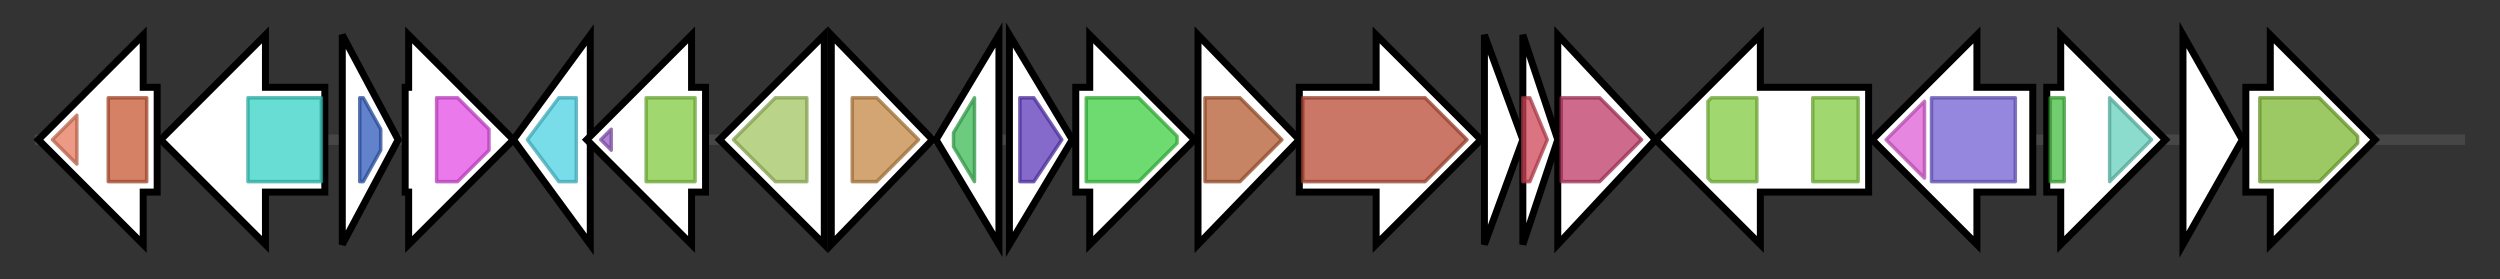 <svg version="1.1" baseProfile="full" xmlns="http://www.w3.org/2000/svg" width="715.767" height="80">
	<rect width="100%" height="100%" fill="#333333" stroke="none"/>
	<g>
		<line x1="10" y1="40.0" x2="705.767" y2="40.0" style="stroke:rgb(70,70,70); stroke-width:3 "/>
		<g>
			<title> (ctg7_48)</title>
			<polygon class=" (ctg7_48)" points="45,25 41,25 41,10 11,40 41,70 41,55 45,55" fill="rgb(255,255,255)" fill-opacity="1.0" stroke="rgb(0,0,0)" stroke-width="2"  />
			<g>
				<title>Pribosyl_synth (PF14572)
"Phosphoribosyl synthetase-associated domain"</title>
				<polygon class="PF14572" points="15,40 22,33 22,47" stroke-linejoin="round" width="11" height="24" fill="rgb(229,120,92)" stroke="rgb(183,96,73)" stroke-width="1" opacity="0.75" />
			</g>
			<g>
				<title>Pribosyltran_N (PF13793)
"N-terminal domain of ribose phosphate pyrophosphokinase"</title>
				<rect class="PF13793" x="31" y="28" stroke-linejoin="round" width="11" height="24" fill="rgb(198,87,51)" stroke="rgb(158,69,40)" stroke-width="1" opacity="0.75" />
			</g>
		</g>
		<g>
			<title> (ctg7_49)</title>
			<polygon class=" (ctg7_49)" points="93,25 76,25 76,10 46,40 76,70 76,55 93,55" fill="rgb(255,255,255)" fill-opacity="1.0" stroke="rgb(0,0,0)" stroke-width="2"  />
			<g>
				<title>NTP_transf_3 (PF12804)
"MobA-like NTP transferase domain"</title>
				<rect class="PF12804" x="71" y="28" stroke-linejoin="round" width="21" height="24" fill="rgb(52,209,196)" stroke="rgb(41,167,156)" stroke-width="1" opacity="0.75" />
			</g>
		</g>
		<g>
			<title> (ctg7_50)</title>
			<polygon class=" (ctg7_50)" points="98,10 114,40 98,70" fill="rgb(255,255,255)" fill-opacity="1.0" stroke="rgb(0,0,0)" stroke-width="2"  />
			<g>
				<title>MarR_2 (PF12802)
"MarR family"</title>
				<polygon class="PF12802" points="103,28 104,28 109,37 109,43 104,52 103,52" stroke-linejoin="round" width="6" height="24" fill="rgb(46,89,185)" stroke="rgb(36,71,148)" stroke-width="1" opacity="0.75" />
			</g>
		</g>
		<g>
			<title> (ctg7_51)</title>
			<polygon class=" (ctg7_51)" points="116,25 117,25 117,10 147,40 117,70 117,55 116,55" fill="rgb(255,255,255)" fill-opacity="1.0" stroke="rgb(0,0,0)" stroke-width="2"  />
			<g>
				<title>PseudoU_synth_2 (PF00849)
"RNA pseudouridylate synthase"</title>
				<polygon class="PF00849" points="125,28 131,28 140,37 140,43 131,52 125,52" stroke-linejoin="round" width="15" height="24" fill="rgb(226,76,228)" stroke="rgb(180,60,182)" stroke-width="1" opacity="0.75" />
			</g>
		</g>
		<g>
			<title> (ctg7_52)</title>
			<polygon class=" (ctg7_52)" points="147,40 169,10 169,70" fill="rgb(255,255,255)" fill-opacity="1.0" stroke="rgb(0,0,0)" stroke-width="2"  />
			<g>
				<title>BPD_transp_1 (PF00528)
"Binding-protein-dependent transport system inner membrane component"</title>
				<polygon class="PF00528" points="151,40 160,28 165,28 165,52 160,52" stroke-linejoin="round" width="18" height="24" fill="rgb(77,208,225)" stroke="rgb(61,166,180)" stroke-width="1" opacity="0.75" />
			</g>
		</g>
		<g>
			<title> (ctg7_53)</title>
			<polygon class=" (ctg7_53)" points="202,25 198,25 198,10 168,40 198,70 198,55 202,55" fill="rgb(255,255,255)" fill-opacity="1.0" stroke="rgb(0,0,0)" stroke-width="2"  />
			<g>
				<title>NIL (PF09383)
"NIL domain"</title>
				<polygon class="PF09383" points="172,40 175,37 175,43" stroke-linejoin="round" width="7" height="24" fill="rgb(151,90,196)" stroke="rgb(120,72,156)" stroke-width="1" opacity="0.75" />
			</g>
			<g>
				<title>ABC_tran (PF00005)
"ABC transporter"</title>
				<rect class="PF00005" x="185" y="28" stroke-linejoin="round" width="14" height="24" fill="rgb(129,201,63)" stroke="rgb(103,160,50)" stroke-width="1" opacity="0.75" />
			</g>
		</g>
		<g>
			<title> (ctg7_54)</title>
			<polygon class=" (ctg7_54)" points="236,25 236,25 236,10 206,40 236,70 236,55 236,55" fill="rgb(255,255,255)" fill-opacity="1.0" stroke="rgb(0,0,0)" stroke-width="2"  />
			<g>
				<title>Lipoprotein_9 (PF03180)
"NlpA lipoprotein"</title>
				<polygon class="PF03180" points="210,40 222,28 231,28 231,52 222,52" stroke-linejoin="round" width="23" height="24" fill="rgb(162,197,97)" stroke="rgb(129,157,77)" stroke-width="1" opacity="0.75" />
			</g>
		</g>
		<g>
			<title> (ctg7_55)</title>
			<polygon class=" (ctg7_55)" points="238,10 267,40 238,70" fill="rgb(255,255,255)" fill-opacity="1.0" stroke="rgb(0,0,0)" stroke-width="2"  />
			<g>
				<title>Glyco_hydro_114 (PF03537)
"Glycoside-hydrolase family GH114"</title>
				<polygon class="PF03537" points="244,28 251,28 263,40 251,52 244,52" stroke-linejoin="round" width="21" height="24" fill="rgb(196,135,68)" stroke="rgb(156,108,54)" stroke-width="1" opacity="0.75" />
			</g>
		</g>
		<g>
			<title> (ctg7_56)</title>
			<polygon class=" (ctg7_56)" points="268,40 286,10 286,70" fill="rgb(255,255,255)" fill-opacity="1.0" stroke="rgb(0,0,0)" stroke-width="2"  />
			<g>
				<title>MarR (PF01047)
"MarR family"</title>
				<polygon class="PF01047" points="273,38 279,28 279,28 279,52 279,52 273,42" stroke-linejoin="round" width="6" height="24" fill="rgb(60,185,86)" stroke="rgb(48,148,68)" stroke-width="1" opacity="0.75" />
			</g>
		</g>
		<g>
			<title> (ctg7_57)</title>
			<polygon class=" (ctg7_57)" points="289,10 307,40 289,70" fill="rgb(255,255,255)" fill-opacity="1.0" stroke="rgb(0,0,0)" stroke-width="2"  />
			<g>
				<title>NUDIX (PF00293)
"NUDIX domain"</title>
				<polygon class="PF00293" points="292,28 296,28 304,40 296,52 292,52" stroke-linejoin="round" width="13" height="24" fill="rgb(92,56,187)" stroke="rgb(73,44,149)" stroke-width="1" opacity="0.75" />
			</g>
		</g>
		<g>
			<title> (ctg7_58)</title>
			<polygon class=" (ctg7_58)" points="308,25 312,25 312,10 342,40 312,70 312,55 308,55" fill="rgb(255,255,255)" fill-opacity="1.0" stroke="rgb(0,0,0)" stroke-width="2"  />
			<g>
				<title>polyprenyl_synt (PF00348)
"Polyprenyl synthetase"</title>
				<polygon class="PF00348" points="311,28 326,28 337,39 337,41 326,52 311,52" stroke-linejoin="round" width="26" height="24" fill="rgb(61,206,65)" stroke="rgb(48,164,52)" stroke-width="1" opacity="0.75" />
			</g>
		</g>
		<g>
			<title> (ctg7_59)</title>
			<polygon class=" (ctg7_59)" points="343,10 372,40 343,70" fill="rgb(255,255,255)" fill-opacity="1.0" stroke="rgb(0,0,0)" stroke-width="2"  />
			<g>
				<title>SQS_PSY (PF00494)
"Squalene/phytoene synthase"</title>
				<polygon class="PF00494" points="345,28 355,28 367,40 355,52 345,52" stroke-linejoin="round" width="25" height="24" fill="rgb(178,91,49)" stroke="rgb(142,72,39)" stroke-width="1" opacity="0.75" />
			</g>
		</g>
		<g>
			<title> (ctg7_60)</title>
			<polygon class=" (ctg7_60)" points="372,25 394,25 394,10 424,40 394,70 394,55 372,55" fill="rgb(255,255,255)" fill-opacity="1.0" stroke="rgb(0,0,0)" stroke-width="2"  />
			<g>
				<title>Amino_oxidase (PF01593)
"Flavin containing amine oxidoreductase"</title>
				<polygon class="PF01593" points="373,28 408,28 420,40 408,52 373,52" stroke-linejoin="round" width="49" height="24" fill="rgb(184,74,52)" stroke="rgb(147,59,41)" stroke-width="1" opacity="0.75" />
			</g>
		</g>
		<g>
			<title> (ctg7_61)</title>
			<polygon class=" (ctg7_61)" points="425,10 436,40 425,70" fill="rgb(255,255,255)" fill-opacity="1.0" stroke="rgb(0,0,0)" stroke-width="2"  />
		</g>
		<g>
			<title> (ctg7_62)</title>
			<polygon class=" (ctg7_62)" points="436,10 446,40 436,70" fill="rgb(255,255,255)" fill-opacity="1.0" stroke="rgb(0,0,0)" stroke-width="2"  />
			<g>
				<title>Lycopene_cyc (PF18916)
"Lycopene cyclase"</title>
				<polygon class="PF18916" points="436,28 438,28 443,40 438,52 436,52" stroke-linejoin="round" width="9" height="24" fill="rgb(208,69,86)" stroke="rgb(166,55,68)" stroke-width="1" opacity="0.75" />
			</g>
		</g>
		<g>
			<title> (ctg7_63)</title>
			<polygon class=" (ctg7_63)" points="446,10 474,40 446,70" fill="rgb(255,255,255)" fill-opacity="1.0" stroke="rgb(0,0,0)" stroke-width="2"  />
			<g>
				<title>UbiA (PF01040)
"UbiA prenyltransferase family"</title>
				<polygon class="PF01040" points="447,28 458,28 470,40 458,52 447,52" stroke-linejoin="round" width="25" height="24" fill="rgb(189,57,100)" stroke="rgb(151,45,80)" stroke-width="1" opacity="0.75" />
			</g>
		</g>
		<g>
			<title> (ctg7_64)</title>
			<polygon class=" (ctg7_64)" points="535,25 504,25 504,10 474,40 504,70 504,55 535,55" fill="rgb(255,255,255)" fill-opacity="1.0" stroke="rgb(0,0,0)" stroke-width="2"  />
			<g>
				<title>ABC_tran (PF00005)
"ABC transporter"</title>
				<polygon class="PF00005" points="489,29 490,28 503,28 503,52 490,52 489,51" stroke-linejoin="round" width="14" height="24" fill="rgb(129,201,63)" stroke="rgb(103,160,50)" stroke-width="1" opacity="0.75" />
			</g>
			<g>
				<title>ABC_tran (PF00005)
"ABC transporter"</title>
				<rect class="PF00005" x="519" y="28" stroke-linejoin="round" width="13" height="24" fill="rgb(129,201,63)" stroke="rgb(103,160,50)" stroke-width="1" opacity="0.75" />
			</g>
		</g>
		<g>
			<title> (ctg7_65)</title>
			<polygon class=" (ctg7_65)" points="582,25 566,25 566,10 536,40 566,70 566,55 582,55" fill="rgb(255,255,255)" fill-opacity="1.0" stroke="rgb(0,0,0)" stroke-width="2"  />
			<g>
				<title>ThrE_2 (PF12821)
"Threonine/Serine exporter, ThrE"</title>
				<polygon class="PF12821" points="540,40 551,29 551,51" stroke-linejoin="round" width="13" height="24" fill="rgb(222,93,214)" stroke="rgb(177,74,171)" stroke-width="1" opacity="0.75" />
			</g>
			<g>
				<title>ThrE (PF06738)
"Putative threonine/serine exporter"</title>
				<rect class="PF06738" x="553" y="28" stroke-linejoin="round" width="24" height="24" fill="rgb(114,94,211)" stroke="rgb(91,75,168)" stroke-width="1" opacity="0.75" />
			</g>
		</g>
		<g>
			<title> (ctg7_66)</title>
			<polygon class=" (ctg7_66)" points="586,25 590,25 590,10 620,40 590,70 590,55 586,55" fill="rgb(255,255,255)" fill-opacity="1.0" stroke="rgb(0,0,0)" stroke-width="2"  />
			<g>
				<title>LacI (PF00356)
"Bacterial regulatory proteins, lacI family"</title>
				<rect class="PF00356" x="587" y="28" stroke-linejoin="round" width="4" height="24" fill="rgb(66,188,63)" stroke="rgb(52,150,50)" stroke-width="1" opacity="0.75" />
			</g>
			<g>
				<title>Peripla_BP_3 (PF13377)
"Periplasmic binding protein-like domain"</title>
				<polygon class="PF13377" points="604,28 604,28 616,40 604,52 604,52" stroke-linejoin="round" width="15" height="24" fill="rgb(101,208,189)" stroke="rgb(80,166,151)" stroke-width="1" opacity="0.75" />
			</g>
		</g>
		<g>
			<title> (ctg7_67)</title>
			<polygon class=" (ctg7_67)" points="625,10 642,40 625,70" fill="rgb(255,255,255)" fill-opacity="1.0" stroke="rgb(0,0,0)" stroke-width="2"  />
		</g>
		<g>
			<title> (ctg7_68)</title>
			<polygon class=" (ctg7_68)" points="643,25 650,25 650,10 680,40 650,70 650,55 643,55" fill="rgb(255,255,255)" fill-opacity="1.0" stroke="rgb(0,0,0)" stroke-width="2"  />
			<g>
				<title>Peripla_BP_4 (PF13407)
"Periplasmic binding protein domain"</title>
				<polygon class="PF13407" points="647,28 664,28 675,39 675,41 664,52 647,52" stroke-linejoin="round" width="28" height="24" fill="rgb(124,182,50)" stroke="rgb(99,145,39)" stroke-width="1" opacity="0.75" />
			</g>
		</g>
	</g>
</svg>
